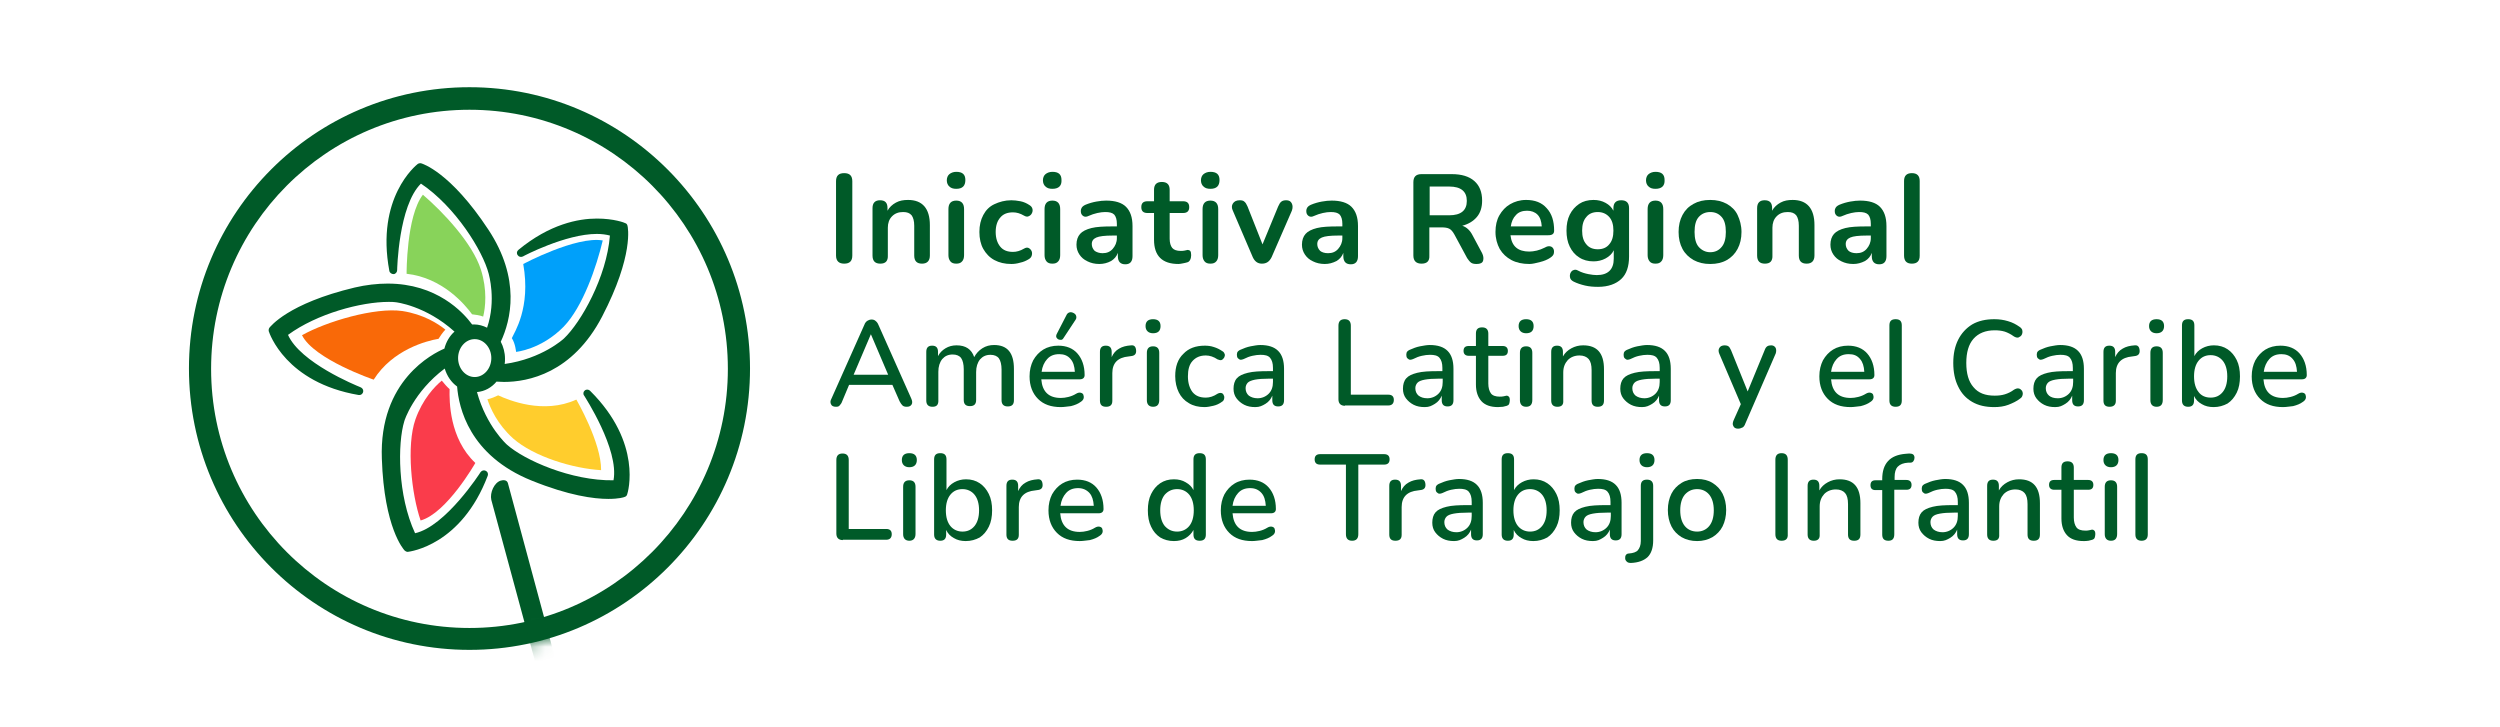 <svg width="172" height="50" viewBox="0 0 172 50" fill="none" xmlns="http://www.w3.org/2000/svg">
<path d="M58.079 18.139C57.72 18.139 57.519 17.96 57.519 17.577V12.474C57.519 12.092 57.698 11.912 58.079 11.912C58.46 11.912 58.639 12.092 58.639 12.474V17.577C58.639 17.96 58.46 18.139 58.079 18.139Z" fill="#005A28"/>
<path d="M60.567 18.139C60.209 18.139 60.029 17.96 60.029 17.577V14.318C60.029 13.958 60.209 13.778 60.545 13.778C60.904 13.778 61.06 13.958 61.06 14.318V14.498C61.195 14.25 61.397 14.07 61.643 13.936C61.89 13.801 62.159 13.756 62.473 13.756C63.459 13.756 63.975 14.34 63.975 15.487V17.577C63.975 17.937 63.795 18.139 63.437 18.139C63.078 18.139 62.899 17.96 62.899 17.577V15.532C62.899 15.194 62.831 14.97 62.719 14.812C62.585 14.655 62.405 14.588 62.136 14.588C61.823 14.588 61.576 14.677 61.374 14.88C61.172 15.082 61.083 15.352 61.083 15.667V17.555C61.105 17.96 60.926 18.139 60.567 18.139Z" fill="#005A28"/>
<path d="M65.79 12.991C65.588 12.991 65.431 12.946 65.319 12.834C65.207 12.744 65.14 12.587 65.14 12.407C65.14 12.227 65.207 12.07 65.319 11.98C65.431 11.89 65.588 11.822 65.79 11.822C66.216 11.822 66.417 12.002 66.417 12.384C66.417 12.789 66.216 12.991 65.79 12.991ZM65.79 18.139C65.61 18.139 65.476 18.094 65.386 17.982C65.297 17.87 65.252 17.735 65.252 17.555V14.385C65.252 14.003 65.431 13.801 65.79 13.801C66.148 13.801 66.328 14.003 66.328 14.385V17.555C66.328 17.735 66.283 17.892 66.193 17.982C66.103 18.094 65.969 18.139 65.79 18.139Z" fill="#005A28"/>
<path d="M69.579 18.162C69.13 18.162 68.749 18.072 68.413 17.892C68.077 17.712 67.83 17.442 67.651 17.128C67.472 16.813 67.382 16.408 67.382 15.959C67.382 15.509 67.472 15.127 67.651 14.79C67.83 14.453 68.077 14.205 68.413 14.048C68.749 13.891 69.13 13.778 69.579 13.778C69.758 13.778 69.982 13.801 70.206 13.846C70.43 13.891 70.632 13.98 70.834 14.115C70.946 14.183 71.013 14.273 71.036 14.385C71.058 14.498 71.036 14.588 70.991 14.677C70.946 14.767 70.879 14.835 70.767 14.88C70.677 14.925 70.565 14.902 70.453 14.835C70.184 14.677 69.937 14.61 69.691 14.61C69.31 14.61 69.018 14.722 68.817 14.97C68.615 15.194 68.503 15.532 68.503 15.959C68.503 16.386 68.615 16.723 68.817 16.97C69.018 17.218 69.31 17.33 69.691 17.33C69.937 17.33 70.184 17.263 70.453 17.105C70.565 17.038 70.677 17.015 70.767 17.06C70.856 17.105 70.924 17.173 70.968 17.263C71.013 17.353 71.013 17.465 70.991 17.555C70.968 17.667 70.901 17.757 70.789 17.825C70.61 17.937 70.408 18.027 70.184 18.072C69.96 18.139 69.758 18.162 69.579 18.162Z" fill="#005A28"/>
<path d="M72.403 12.991C72.201 12.991 72.044 12.946 71.932 12.834C71.82 12.744 71.753 12.587 71.753 12.407C71.753 12.227 71.82 12.07 71.932 11.98C72.044 11.89 72.201 11.822 72.403 11.822C72.829 11.822 73.031 12.002 73.031 12.384C73.053 12.789 72.829 12.991 72.403 12.991ZM72.403 18.139C72.224 18.139 72.089 18.094 71.999 17.982C71.91 17.87 71.865 17.735 71.865 17.555V14.385C71.865 14.003 72.044 13.801 72.403 13.801C72.762 13.801 72.941 14.003 72.941 14.385V17.555C72.941 17.735 72.896 17.892 72.806 17.982C72.717 18.094 72.582 18.139 72.403 18.139Z" fill="#005A28"/>
<path d="M75.631 18.162C75.317 18.162 75.048 18.094 74.824 17.982C74.577 17.87 74.398 17.712 74.263 17.51C74.129 17.308 74.061 17.083 74.061 16.835C74.061 16.521 74.151 16.273 74.308 16.094C74.465 15.914 74.734 15.779 75.093 15.689C75.451 15.599 75.945 15.577 76.55 15.577H76.841V15.397C76.841 15.104 76.774 14.902 76.662 14.767C76.527 14.633 76.326 14.588 76.034 14.588C75.877 14.588 75.698 14.61 75.496 14.655C75.294 14.7 75.093 14.767 74.891 14.857C74.756 14.925 74.644 14.925 74.555 14.88C74.465 14.835 74.398 14.745 74.375 14.655C74.353 14.543 74.353 14.43 74.398 14.34C74.443 14.228 74.532 14.16 74.667 14.093C74.936 13.98 75.182 13.913 75.429 13.868C75.675 13.823 75.9 13.801 76.101 13.801C76.707 13.801 77.177 13.936 77.469 14.228C77.76 14.52 77.917 14.947 77.917 15.554V17.622C77.917 17.982 77.76 18.184 77.424 18.184C77.088 18.184 76.908 18.005 76.908 17.622V17.398C76.819 17.645 76.662 17.825 76.438 17.96C76.191 18.094 75.922 18.162 75.631 18.162ZM75.855 17.42C76.146 17.42 76.37 17.33 76.55 17.128C76.729 16.925 76.841 16.678 76.841 16.386V16.206H76.55C76.012 16.206 75.631 16.251 75.429 16.341C75.227 16.431 75.115 16.566 75.115 16.791C75.115 16.97 75.182 17.128 75.317 17.263C75.451 17.353 75.631 17.42 75.855 17.42Z" fill="#005A28"/>
<path d="M81.078 18.162C79.957 18.162 79.397 17.6 79.397 16.498V14.655H78.948C78.657 14.655 78.522 14.52 78.522 14.25C78.522 13.98 78.657 13.846 78.948 13.846H79.397V13.059C79.397 12.699 79.576 12.519 79.935 12.519C80.293 12.519 80.473 12.699 80.473 13.059V13.846H81.392C81.683 13.846 81.818 13.98 81.818 14.25C81.818 14.52 81.683 14.655 81.392 14.655H80.473V16.431C80.473 16.701 80.54 16.925 80.652 17.06C80.764 17.195 80.966 17.263 81.235 17.263C81.325 17.263 81.414 17.263 81.504 17.24C81.571 17.218 81.638 17.218 81.706 17.195C81.773 17.195 81.84 17.218 81.885 17.263C81.93 17.308 81.952 17.42 81.952 17.555C81.952 17.667 81.93 17.78 81.885 17.87C81.84 17.96 81.773 18.027 81.683 18.049C81.616 18.072 81.504 18.094 81.392 18.117C81.28 18.139 81.168 18.162 81.078 18.162Z" fill="#005A28"/>
<path d="M83.275 12.991C83.073 12.991 82.916 12.946 82.804 12.834C82.692 12.744 82.625 12.587 82.625 12.407C82.625 12.227 82.692 12.07 82.804 11.98C82.916 11.89 83.073 11.822 83.275 11.822C83.701 11.822 83.903 12.002 83.903 12.384C83.903 12.789 83.701 12.991 83.275 12.991ZM83.275 18.139C83.096 18.139 82.961 18.094 82.872 17.982C82.782 17.87 82.737 17.735 82.737 17.555V14.385C82.737 14.003 82.916 13.801 83.275 13.801C83.634 13.801 83.813 14.003 83.813 14.385V17.555C83.813 17.735 83.768 17.892 83.679 17.982C83.589 18.094 83.454 18.139 83.275 18.139Z" fill="#005A28"/>
<path d="M86.816 18.139C86.525 18.139 86.323 17.982 86.189 17.69L84.821 14.498C84.731 14.318 84.731 14.138 84.821 14.003C84.911 13.868 85.045 13.778 85.292 13.778C85.426 13.778 85.538 13.801 85.606 13.868C85.695 13.936 85.763 14.048 85.83 14.205L86.861 16.813L87.937 14.205C88.004 14.048 88.072 13.936 88.161 13.868C88.251 13.801 88.363 13.778 88.497 13.778C88.677 13.778 88.811 13.846 88.879 14.003C88.946 14.138 88.946 14.318 88.879 14.498L87.489 17.69C87.332 18.005 87.13 18.139 86.816 18.139Z" fill="#005A28"/>
<path d="M91.143 18.162C90.829 18.162 90.561 18.094 90.336 17.982C90.09 17.87 89.91 17.712 89.776 17.51C89.641 17.308 89.574 17.083 89.574 16.835C89.574 16.521 89.664 16.273 89.821 16.094C89.978 15.914 90.247 15.779 90.605 15.689C90.964 15.599 91.457 15.577 92.062 15.577H92.354V15.397C92.354 15.104 92.287 14.902 92.174 14.767C92.04 14.633 91.838 14.588 91.547 14.588C91.39 14.588 91.211 14.61 91.009 14.655C90.807 14.7 90.605 14.767 90.404 14.857C90.269 14.925 90.157 14.925 90.067 14.88C89.978 14.835 89.91 14.745 89.888 14.655C89.866 14.543 89.866 14.43 89.91 14.34C89.955 14.228 90.045 14.16 90.18 14.093C90.448 13.98 90.695 13.913 90.942 13.868C91.188 13.823 91.412 13.801 91.614 13.801C92.219 13.801 92.69 13.936 92.981 14.228C93.273 14.52 93.43 14.947 93.43 15.554V17.622C93.43 17.982 93.273 18.184 92.937 18.184C92.6 18.184 92.421 18.005 92.421 17.622V17.398C92.331 17.645 92.174 17.825 91.95 17.96C91.681 18.094 91.435 18.162 91.143 18.162ZM91.368 17.42C91.659 17.42 91.883 17.33 92.062 17.128C92.242 16.925 92.354 16.678 92.354 16.386V16.206H92.062C91.524 16.206 91.143 16.251 90.942 16.341C90.74 16.431 90.628 16.566 90.628 16.791C90.628 16.97 90.695 17.128 90.829 17.263C90.942 17.353 91.121 17.42 91.368 17.42Z" fill="#005A28"/>
<path d="M97.801 18.139C97.442 18.139 97.24 17.959 97.24 17.577V12.542C97.24 12.16 97.42 11.98 97.801 11.98H99.885C100.558 11.98 101.073 12.137 101.432 12.452C101.791 12.767 101.97 13.216 101.97 13.801C101.97 14.25 101.858 14.632 101.611 14.925C101.365 15.217 101.029 15.419 100.603 15.532C100.894 15.622 101.141 15.846 101.32 16.206L101.97 17.42C102.06 17.6 102.082 17.78 102.037 17.937C101.992 18.094 101.836 18.162 101.589 18.162C101.432 18.162 101.298 18.139 101.208 18.072C101.118 18.005 101.029 17.892 100.939 17.757L100.065 16.139C99.953 15.936 99.841 15.801 99.706 15.734C99.572 15.666 99.392 15.644 99.168 15.644H98.339V17.577C98.361 17.959 98.182 18.139 97.801 18.139ZM98.361 14.812H99.706C100.513 14.812 100.917 14.475 100.917 13.823C100.917 13.171 100.513 12.834 99.706 12.834H98.361V14.812Z" fill="#005A28"/>
<path d="M105.22 18.162C104.749 18.162 104.323 18.072 103.987 17.892C103.651 17.712 103.382 17.465 103.18 17.128C103.001 16.791 102.889 16.408 102.889 15.959C102.889 15.509 102.978 15.127 103.158 14.812C103.337 14.498 103.584 14.228 103.897 14.048C104.211 13.868 104.57 13.756 104.996 13.756C105.601 13.756 106.072 13.936 106.408 14.318C106.767 14.7 106.924 15.217 106.924 15.869C106.924 16.094 106.789 16.184 106.52 16.184H103.92C104.009 16.948 104.435 17.308 105.22 17.308C105.377 17.308 105.534 17.285 105.736 17.24C105.915 17.195 106.094 17.128 106.274 17.038C106.43 16.948 106.543 16.925 106.655 16.948C106.767 16.97 106.834 17.038 106.879 17.128C106.924 17.218 106.924 17.33 106.901 17.442C106.879 17.555 106.789 17.645 106.655 17.735C106.453 17.87 106.229 17.96 105.96 18.027C105.691 18.094 105.444 18.162 105.22 18.162ZM105.063 14.498C104.749 14.498 104.48 14.588 104.301 14.79C104.099 14.992 103.987 15.262 103.942 15.577H106.072C106.049 15.217 105.96 14.947 105.78 14.767C105.601 14.588 105.354 14.498 105.063 14.498Z" fill="#005A28"/>
<path d="M109.95 19.735C109.636 19.735 109.345 19.713 109.053 19.646C108.762 19.578 108.493 19.488 108.269 19.376C108.134 19.308 108.044 19.218 108.022 19.106C108 18.994 108 18.904 108.044 18.791C108.089 18.701 108.156 18.611 108.246 18.589C108.336 18.544 108.448 18.544 108.56 18.611C108.807 18.746 109.053 18.814 109.277 18.859C109.501 18.904 109.703 18.926 109.86 18.926C110.622 18.926 111.026 18.544 111.026 17.802V17.218C110.914 17.465 110.712 17.645 110.465 17.78C110.219 17.915 109.927 17.982 109.636 17.982C109.255 17.982 108.919 17.892 108.65 17.712C108.358 17.532 108.156 17.285 108 16.97C107.843 16.656 107.775 16.273 107.775 15.869C107.775 15.442 107.843 15.082 108 14.767C108.156 14.453 108.381 14.205 108.65 14.025C108.919 13.846 109.255 13.756 109.636 13.756C109.95 13.756 110.219 13.823 110.465 13.958C110.712 14.093 110.891 14.273 111.003 14.498V14.318C111.003 14.138 111.048 14.003 111.138 13.913C111.227 13.823 111.362 13.778 111.541 13.778C111.9 13.778 112.079 13.958 112.079 14.318V17.645C112.079 18.342 111.9 18.859 111.541 19.196C111.183 19.533 110.645 19.735 109.95 19.735ZM109.927 17.15C110.264 17.15 110.533 17.038 110.712 16.813C110.914 16.588 111.003 16.273 111.003 15.869C111.003 15.464 110.914 15.149 110.712 14.925C110.51 14.7 110.241 14.588 109.927 14.588C109.591 14.588 109.322 14.7 109.143 14.925C108.941 15.149 108.851 15.464 108.851 15.869C108.851 16.273 108.941 16.588 109.143 16.813C109.322 17.038 109.591 17.15 109.927 17.15Z" fill="#005A28"/>
<path d="M113.895 12.991C113.693 12.991 113.537 12.946 113.424 12.834C113.312 12.744 113.245 12.587 113.245 12.407C113.245 12.227 113.312 12.07 113.424 11.98C113.537 11.89 113.693 11.822 113.895 11.822C114.321 11.822 114.523 12.002 114.523 12.384C114.545 12.789 114.321 12.991 113.895 12.991ZM113.895 18.139C113.716 18.139 113.581 18.094 113.492 17.982C113.402 17.87 113.357 17.735 113.357 17.555V14.385C113.357 14.003 113.537 13.801 113.895 13.801C114.254 13.801 114.433 14.003 114.433 14.385V17.555C114.433 17.735 114.388 17.892 114.299 17.982C114.209 18.094 114.075 18.139 113.895 18.139Z" fill="#005A28"/>
<path d="M117.662 18.162C117.213 18.162 116.855 18.072 116.518 17.892C116.205 17.712 115.936 17.465 115.756 17.128C115.577 16.791 115.487 16.408 115.487 15.959C115.487 15.509 115.577 15.127 115.756 14.79C115.936 14.453 116.182 14.205 116.518 14.025C116.832 13.846 117.213 13.756 117.662 13.756C118.11 13.756 118.469 13.846 118.805 14.025C119.119 14.205 119.388 14.453 119.545 14.79C119.702 15.127 119.814 15.509 119.814 15.959C119.814 16.408 119.724 16.791 119.545 17.128C119.365 17.465 119.119 17.712 118.805 17.892C118.491 18.072 118.11 18.162 117.662 18.162ZM117.662 17.353C117.976 17.353 118.245 17.24 118.446 16.993C118.648 16.768 118.738 16.408 118.738 15.959C118.738 15.487 118.648 15.149 118.446 14.925C118.245 14.7 117.998 14.588 117.662 14.588C117.348 14.588 117.079 14.7 116.877 14.925C116.675 15.149 116.586 15.487 116.586 15.959C116.586 16.408 116.675 16.768 116.877 16.993C117.079 17.218 117.348 17.353 117.662 17.353Z" fill="#005A28"/>
<path d="M121.428 18.139C121.069 18.139 120.89 17.96 120.89 17.577V14.318C120.89 13.958 121.069 13.778 121.405 13.778C121.764 13.778 121.921 13.958 121.921 14.318V14.498C122.055 14.25 122.257 14.07 122.504 13.936C122.75 13.801 123.019 13.756 123.333 13.756C124.319 13.756 124.835 14.34 124.835 15.487V17.577C124.835 17.937 124.656 18.139 124.297 18.139C123.938 18.139 123.759 17.96 123.759 17.577V15.532C123.759 15.194 123.692 14.97 123.58 14.812C123.445 14.655 123.266 14.588 122.997 14.588C122.683 14.588 122.436 14.677 122.235 14.88C122.033 15.082 121.943 15.352 121.943 15.667V17.555C121.966 17.96 121.786 18.139 121.428 18.139Z" fill="#005A28"/>
<path d="M127.502 18.162C127.188 18.162 126.919 18.094 126.695 17.982C126.448 17.87 126.269 17.712 126.134 17.51C126 17.308 125.933 17.083 125.933 16.835C125.933 16.521 126.022 16.273 126.179 16.094C126.336 15.914 126.605 15.779 126.964 15.689C127.322 15.599 127.816 15.577 128.421 15.577H128.712V15.397C128.712 15.104 128.645 14.902 128.533 14.767C128.398 14.633 128.197 14.588 127.905 14.588C127.748 14.588 127.569 14.61 127.367 14.655C127.166 14.7 126.964 14.767 126.762 14.857C126.628 14.925 126.515 14.925 126.426 14.88C126.336 14.835 126.269 14.745 126.246 14.655C126.224 14.543 126.224 14.43 126.269 14.34C126.314 14.228 126.403 14.16 126.538 14.093C126.807 13.98 127.053 13.913 127.3 13.868C127.547 13.823 127.771 13.801 127.972 13.801C128.578 13.801 129.048 13.936 129.34 14.228C129.631 14.52 129.788 14.947 129.788 15.554V17.622C129.788 17.982 129.631 18.184 129.295 18.184C128.959 18.184 128.779 18.005 128.779 17.622V17.398C128.69 17.645 128.533 17.825 128.309 17.96C128.04 18.094 127.793 18.162 127.502 18.162ZM127.726 17.42C128.017 17.42 128.241 17.33 128.421 17.128C128.6 16.925 128.712 16.678 128.712 16.386V16.206H128.421C127.883 16.206 127.502 16.251 127.3 16.341C127.098 16.431 126.986 16.566 126.986 16.791C126.986 16.97 127.053 17.128 127.188 17.263C127.3 17.353 127.479 17.42 127.726 17.42Z" fill="#005A28"/>
<path d="M131.537 18.139C131.178 18.139 130.999 17.96 130.999 17.577V12.452C130.999 12.092 131.178 11.912 131.537 11.912C131.896 11.912 132.075 12.092 132.075 12.452V17.6C132.075 17.96 131.896 18.139 131.537 18.139Z" fill="#005A28"/>
<path d="M57.519 27.986C57.362 27.986 57.227 27.941 57.183 27.828C57.115 27.716 57.115 27.581 57.205 27.424L59.469 22.343C59.514 22.208 59.604 22.118 59.671 22.073C59.738 22.029 59.85 21.983 59.962 21.983C60.052 21.983 60.164 22.006 60.231 22.073C60.321 22.141 60.388 22.231 60.433 22.343L62.697 27.424C62.764 27.581 62.787 27.716 62.719 27.828C62.652 27.941 62.54 27.986 62.383 27.986C62.271 27.986 62.159 27.963 62.092 27.896C62.025 27.828 61.957 27.738 61.89 27.604L61.397 26.48H58.416L57.945 27.604C57.9 27.738 57.833 27.828 57.766 27.896C57.721 27.963 57.631 27.986 57.519 27.986ZM59.917 22.995L58.729 25.783H61.106L59.917 22.995Z" fill="#005A28"/>
<path d="M64.154 27.986C63.885 27.986 63.728 27.851 63.728 27.559V24.209C63.728 23.917 63.863 23.782 64.132 23.782C64.401 23.782 64.535 23.917 64.535 24.209V24.501C64.648 24.276 64.827 24.097 65.051 23.962C65.275 23.827 65.522 23.759 65.813 23.759C66.441 23.759 66.844 24.029 67.024 24.569C67.158 24.322 67.338 24.119 67.584 23.962C67.831 23.804 68.1 23.737 68.391 23.737C69.31 23.737 69.758 24.276 69.758 25.378V27.536C69.758 27.828 69.624 27.963 69.333 27.963C69.064 27.963 68.907 27.828 68.907 27.536V25.423C68.907 25.086 68.839 24.816 68.727 24.659C68.615 24.501 68.413 24.411 68.144 24.411C67.831 24.411 67.606 24.524 67.427 24.726C67.248 24.951 67.158 25.243 67.158 25.603V27.514C67.158 27.806 67.024 27.941 66.732 27.941C66.441 27.941 66.306 27.806 66.306 27.514V25.401C66.306 25.063 66.239 24.794 66.127 24.636C66.015 24.479 65.813 24.389 65.544 24.389C65.23 24.389 65.006 24.501 64.827 24.704C64.648 24.928 64.558 25.221 64.558 25.58V27.491C64.58 27.851 64.446 27.986 64.154 27.986Z" fill="#005A28"/>
<path d="M72.986 28.008C72.314 28.008 71.798 27.828 71.417 27.446C71.036 27.064 70.834 26.547 70.834 25.895C70.834 25.468 70.924 25.108 71.081 24.794C71.26 24.479 71.484 24.232 71.775 24.052C72.067 23.872 72.425 23.782 72.807 23.782C73.367 23.782 73.815 23.962 74.129 24.322C74.443 24.681 74.622 25.176 74.622 25.805C74.622 25.985 74.51 26.097 74.286 26.097H71.641C71.708 26.952 72.156 27.379 72.986 27.379C73.143 27.379 73.322 27.356 73.501 27.311C73.681 27.266 73.86 27.199 74.04 27.087C74.152 27.019 74.264 26.997 74.353 27.019C74.443 27.042 74.51 27.087 74.533 27.154C74.555 27.221 74.578 27.311 74.555 27.401C74.533 27.491 74.465 27.581 74.353 27.649C74.174 27.783 73.95 27.873 73.681 27.941C73.457 27.963 73.21 28.008 72.986 28.008ZM72.874 24.366C72.515 24.366 72.246 24.479 72.044 24.704C71.843 24.928 71.708 25.221 71.663 25.58H73.95C73.927 25.198 73.838 24.906 73.658 24.704C73.457 24.456 73.188 24.366 72.874 24.366ZM73.165 23.265C73.12 23.355 73.031 23.4 72.941 23.377C72.851 23.377 72.762 23.332 72.717 23.265C72.65 23.198 72.65 23.108 72.695 22.995L73.367 21.691C73.412 21.579 73.501 21.511 73.591 21.489C73.681 21.466 73.77 21.489 73.86 21.534C73.95 21.579 74.017 21.646 74.04 21.736C74.062 21.826 74.062 21.916 73.995 22.006L73.165 23.265Z" fill="#005A28"/>
<path d="M76.102 27.986C75.81 27.986 75.676 27.851 75.676 27.559V24.209C75.676 23.917 75.81 23.782 76.079 23.782C76.348 23.782 76.483 23.917 76.483 24.209V24.569C76.595 24.322 76.752 24.119 76.998 23.984C77.222 23.849 77.492 23.782 77.828 23.759C78.029 23.737 78.142 23.849 78.164 24.097C78.186 24.344 78.074 24.479 77.805 24.501L77.648 24.524C76.909 24.591 76.528 24.973 76.528 25.67V27.581C76.528 27.851 76.393 27.986 76.102 27.986Z" fill="#005A28"/>
<path d="M79.33 22.928C79.173 22.928 79.039 22.883 78.949 22.793C78.859 22.703 78.814 22.59 78.814 22.433C78.814 22.118 78.994 21.961 79.33 21.961C79.666 21.961 79.846 22.118 79.846 22.433C79.846 22.748 79.689 22.928 79.33 22.928ZM79.33 27.986C79.061 27.986 78.904 27.828 78.904 27.536V24.276C78.904 23.984 79.039 23.827 79.33 23.827C79.621 23.827 79.756 23.984 79.756 24.276V27.514C79.756 27.828 79.621 27.986 79.33 27.986Z" fill="#005A28"/>
<path d="M82.872 28.008C82.446 28.008 82.087 27.918 81.796 27.738C81.482 27.559 81.258 27.311 81.101 26.997C80.944 26.682 80.855 26.3 80.855 25.873C80.855 25.221 81.034 24.704 81.415 24.344C81.774 23.962 82.267 23.782 82.894 23.782C83.096 23.782 83.298 23.804 83.5 23.872C83.724 23.939 83.903 24.029 84.105 24.164C84.195 24.209 84.239 24.299 84.262 24.366C84.284 24.456 84.262 24.524 84.217 24.614C84.172 24.681 84.105 24.749 84.038 24.771C83.97 24.794 83.881 24.771 83.769 24.726C83.634 24.636 83.5 24.569 83.365 24.524C83.231 24.479 83.096 24.456 82.962 24.456C82.558 24.456 82.267 24.591 82.043 24.838C81.818 25.086 81.729 25.445 81.729 25.895C81.729 26.345 81.841 26.704 82.043 26.974C82.267 27.244 82.558 27.356 82.962 27.356C83.096 27.356 83.231 27.334 83.365 27.289C83.5 27.244 83.634 27.177 83.769 27.087C83.858 27.042 83.948 27.019 84.038 27.042C84.127 27.064 84.172 27.131 84.195 27.199C84.239 27.266 84.239 27.356 84.217 27.446C84.195 27.536 84.15 27.604 84.06 27.649C83.881 27.784 83.679 27.873 83.477 27.918C83.275 27.963 83.074 28.008 82.872 28.008Z" fill="#005A28"/>
<path d="M86.369 28.008C86.078 28.008 85.831 27.963 85.607 27.851C85.383 27.738 85.203 27.581 85.069 27.401C84.934 27.221 84.867 26.997 84.867 26.749C84.867 26.457 84.934 26.21 85.091 26.03C85.248 25.85 85.495 25.738 85.853 25.648C86.212 25.558 86.683 25.535 87.288 25.535H87.58V25.311C87.58 24.996 87.512 24.771 87.378 24.614C87.243 24.456 87.019 24.411 86.728 24.411C86.548 24.411 86.369 24.434 86.167 24.479C85.966 24.524 85.786 24.591 85.562 24.704C85.45 24.749 85.338 24.771 85.271 24.726C85.203 24.681 85.136 24.636 85.114 24.546C85.091 24.456 85.091 24.366 85.114 24.276C85.136 24.187 85.226 24.119 85.316 24.074C85.562 23.962 85.809 23.872 86.033 23.827C86.279 23.782 86.504 23.737 86.705 23.737C87.266 23.737 87.669 23.872 87.938 24.142C88.207 24.411 88.342 24.816 88.342 25.378V27.536C88.342 27.828 88.207 27.963 87.938 27.963C87.669 27.963 87.535 27.828 87.535 27.536V27.221C87.445 27.446 87.288 27.649 87.064 27.784C86.84 27.918 86.66 28.008 86.369 28.008ZM86.526 27.401C86.817 27.401 87.086 27.289 87.288 27.087C87.49 26.884 87.58 26.614 87.58 26.277V26.052H87.311C86.907 26.052 86.593 26.075 86.347 26.12C86.123 26.165 85.943 26.232 85.853 26.322C85.764 26.412 85.697 26.547 85.697 26.704C85.697 26.907 85.764 27.087 85.921 27.221C86.078 27.334 86.279 27.401 86.526 27.401Z" fill="#005A28"/>
<path d="M92.533 27.918C92.242 27.918 92.085 27.761 92.085 27.469V22.411C92.085 22.118 92.219 21.961 92.511 21.961C92.802 21.961 92.937 22.118 92.937 22.411V27.154H95.515C95.761 27.154 95.896 27.266 95.896 27.514C95.896 27.761 95.761 27.896 95.515 27.896H92.533V27.918Z" fill="#005A28"/>
<path d="M98.025 28.008C97.734 28.008 97.487 27.963 97.263 27.851C97.039 27.738 96.86 27.581 96.725 27.401C96.591 27.221 96.523 26.997 96.523 26.749C96.523 26.457 96.591 26.21 96.748 26.03C96.904 25.85 97.151 25.738 97.51 25.648C97.868 25.558 98.339 25.535 98.944 25.535H99.236V25.311C99.236 24.996 99.169 24.771 99.034 24.614C98.9 24.456 98.675 24.411 98.384 24.411C98.205 24.411 98.025 24.434 97.824 24.479C97.622 24.524 97.442 24.591 97.218 24.704C97.106 24.749 96.994 24.771 96.927 24.726C96.86 24.681 96.792 24.636 96.77 24.546C96.748 24.456 96.748 24.366 96.77 24.276C96.792 24.187 96.882 24.119 96.972 24.074C97.218 23.962 97.465 23.872 97.689 23.827C97.936 23.782 98.16 23.737 98.362 23.737C98.922 23.737 99.326 23.872 99.594 24.142C99.864 24.411 99.998 24.816 99.998 25.378V27.536C99.998 27.828 99.864 27.963 99.594 27.963C99.326 27.963 99.191 27.828 99.191 27.536V27.221C99.101 27.446 98.944 27.649 98.72 27.784C98.496 27.918 98.339 28.008 98.025 28.008ZM98.205 27.401C98.496 27.401 98.765 27.289 98.967 27.087C99.169 26.884 99.258 26.614 99.258 26.277V26.052H98.989C98.586 26.052 98.272 26.075 98.025 26.12C97.779 26.165 97.622 26.232 97.532 26.322C97.442 26.412 97.375 26.547 97.375 26.704C97.375 26.907 97.442 27.087 97.599 27.221C97.756 27.334 97.936 27.401 98.205 27.401Z" fill="#005A28"/>
<path d="M103.069 28.008C102.553 28.008 102.172 27.873 101.925 27.604C101.679 27.334 101.544 26.952 101.544 26.457V24.479H101.051C100.827 24.479 100.692 24.366 100.692 24.142C100.692 23.917 100.804 23.804 101.051 23.804H101.544V22.95C101.544 22.658 101.679 22.523 101.97 22.523C102.239 22.523 102.396 22.658 102.396 22.95V23.804H103.382C103.606 23.804 103.741 23.917 103.741 24.142C103.741 24.366 103.629 24.479 103.382 24.479H102.396V26.39C102.396 26.682 102.463 26.907 102.575 27.064C102.687 27.221 102.912 27.289 103.181 27.289C103.27 27.289 103.36 27.289 103.45 27.266C103.517 27.244 103.584 27.244 103.651 27.221C103.719 27.221 103.763 27.244 103.808 27.289C103.853 27.334 103.875 27.401 103.875 27.536C103.875 27.626 103.853 27.716 103.831 27.784C103.808 27.851 103.741 27.896 103.674 27.918C103.607 27.941 103.517 27.963 103.405 27.986C103.27 27.986 103.158 28.008 103.069 28.008Z" fill="#005A28"/>
<path d="M104.997 22.928C104.84 22.928 104.706 22.883 104.616 22.793C104.526 22.703 104.481 22.59 104.481 22.433C104.481 22.118 104.661 21.961 104.997 21.961C105.333 21.961 105.513 22.118 105.513 22.433C105.513 22.748 105.356 22.928 104.997 22.928ZM104.997 27.986C104.728 27.986 104.571 27.828 104.571 27.536V24.276C104.571 23.984 104.706 23.827 104.997 23.827C105.288 23.827 105.423 23.984 105.423 24.276V27.514C105.423 27.828 105.288 27.986 104.997 27.986Z" fill="#005A28"/>
<path d="M107.149 27.986C106.88 27.986 106.723 27.851 106.723 27.559V24.209C106.723 23.917 106.857 23.782 107.126 23.782C107.395 23.782 107.53 23.917 107.53 24.209V24.524C107.664 24.276 107.866 24.097 108.112 23.962C108.359 23.827 108.628 23.759 108.919 23.759C109.883 23.759 110.354 24.299 110.354 25.401V27.559C110.354 27.851 110.22 27.986 109.928 27.986C109.637 27.986 109.502 27.851 109.502 27.559V25.468C109.502 25.108 109.435 24.861 109.301 24.704C109.166 24.546 108.942 24.456 108.673 24.456C108.337 24.456 108.068 24.569 107.866 24.771C107.664 24.996 107.552 25.266 107.552 25.625V27.559C107.574 27.851 107.44 27.986 107.149 27.986Z" fill="#005A28"/>
<path d="M112.977 28.008C112.685 28.008 112.439 27.963 112.214 27.851C111.99 27.738 111.811 27.581 111.676 27.401C111.542 27.221 111.475 26.997 111.475 26.749C111.475 26.457 111.542 26.21 111.699 26.03C111.856 25.85 112.102 25.738 112.461 25.648C112.82 25.558 113.29 25.535 113.896 25.535H114.187V25.311C114.187 24.996 114.12 24.771 113.985 24.614C113.851 24.456 113.627 24.411 113.335 24.411C113.156 24.411 112.977 24.434 112.775 24.479C112.573 24.524 112.394 24.591 112.17 24.704C112.057 24.749 111.945 24.771 111.878 24.726C111.811 24.681 111.744 24.636 111.721 24.546C111.699 24.456 111.699 24.366 111.721 24.276C111.744 24.187 111.833 24.119 111.923 24.074C112.17 23.962 112.416 23.872 112.64 23.827C112.887 23.782 113.111 23.737 113.313 23.737C113.873 23.737 114.277 23.872 114.546 24.142C114.815 24.411 114.949 24.816 114.949 25.378V27.536C114.949 27.828 114.815 27.963 114.546 27.963C114.277 27.963 114.142 27.828 114.142 27.536V27.221C114.052 27.446 113.896 27.649 113.671 27.784C113.447 27.918 113.268 28.008 112.977 28.008ZM113.133 27.401C113.425 27.401 113.694 27.289 113.896 27.087C114.097 26.884 114.187 26.614 114.187 26.277V26.052H113.918C113.514 26.052 113.201 26.075 112.954 26.12C112.708 26.165 112.551 26.232 112.461 26.322C112.371 26.412 112.304 26.547 112.304 26.704C112.304 26.907 112.371 27.087 112.528 27.221C112.685 27.334 112.887 27.401 113.133 27.401Z" fill="#005A28"/>
<path d="M119.567 29.492C119.411 29.492 119.298 29.424 119.254 29.312C119.186 29.2 119.209 29.065 119.276 28.907L119.769 27.806L118.29 24.344C118.222 24.187 118.222 24.052 118.29 23.939C118.357 23.827 118.469 23.759 118.671 23.759C118.76 23.759 118.85 23.782 118.917 23.827C118.985 23.872 119.029 23.962 119.097 24.097L120.24 26.929L121.406 24.097C121.45 23.962 121.518 23.872 121.585 23.827C121.652 23.782 121.742 23.759 121.854 23.759C122.011 23.759 122.1 23.827 122.168 23.939C122.213 24.052 122.213 24.187 122.168 24.322L120.083 29.132C120.038 29.267 119.971 29.357 119.904 29.402C119.769 29.47 119.68 29.492 119.567 29.492Z" fill="#005A28"/>
<path d="M127.323 28.008C126.65 28.008 126.135 27.828 125.754 27.446C125.373 27.064 125.171 26.547 125.171 25.895C125.171 25.468 125.261 25.108 125.417 24.794C125.597 24.479 125.821 24.232 126.112 24.052C126.404 23.872 126.762 23.782 127.144 23.782C127.704 23.782 128.152 23.962 128.466 24.322C128.78 24.681 128.959 25.176 128.959 25.805C128.959 25.985 128.847 26.097 128.623 26.097H125.978C126.045 26.952 126.493 27.379 127.323 27.379C127.48 27.379 127.659 27.356 127.838 27.311C128.018 27.266 128.197 27.199 128.376 27.087C128.489 27.019 128.601 26.997 128.69 27.019C128.78 27.042 128.847 27.087 128.87 27.154C128.892 27.221 128.914 27.311 128.892 27.401C128.87 27.491 128.802 27.581 128.69 27.649C128.511 27.784 128.287 27.873 128.018 27.941C127.771 27.963 127.547 28.008 127.323 28.008ZM127.188 24.366C126.83 24.366 126.561 24.479 126.359 24.704C126.157 24.928 126.023 25.221 125.978 25.58H128.264C128.242 25.198 128.152 24.906 127.973 24.704C127.771 24.456 127.525 24.366 127.188 24.366Z" fill="#005A28"/>
<path d="M130.417 27.986C130.148 27.986 129.991 27.851 129.991 27.559V22.388C129.991 22.096 130.126 21.961 130.417 21.961C130.709 21.961 130.843 22.096 130.843 22.388V27.559C130.843 27.851 130.709 27.986 130.417 27.986Z" fill="#005A28"/>
<path d="M137.209 28.008C136.604 28.008 136.111 27.896 135.685 27.649C135.259 27.401 134.945 27.064 134.721 26.592C134.497 26.142 134.385 25.603 134.385 24.973C134.385 24.344 134.497 23.827 134.721 23.377C134.945 22.928 135.281 22.568 135.685 22.321C136.111 22.073 136.626 21.961 137.209 21.961C137.545 21.961 137.859 22.006 138.151 22.096C138.465 22.186 138.711 22.321 138.935 22.478C139.047 22.546 139.137 22.658 139.137 22.748C139.159 22.86 139.137 22.95 139.092 23.04C139.047 23.13 138.958 23.175 138.868 23.22C138.778 23.242 138.666 23.22 138.532 23.13C138.352 22.995 138.128 22.883 137.927 22.815C137.702 22.748 137.478 22.725 137.232 22.725C136.604 22.725 136.111 22.928 135.775 23.31C135.438 23.692 135.281 24.254 135.281 24.973C135.281 25.693 135.438 26.255 135.775 26.637C136.111 27.042 136.582 27.221 137.232 27.221C137.478 27.221 137.702 27.199 137.927 27.131C138.151 27.064 138.375 26.952 138.554 26.817C138.666 26.749 138.778 26.704 138.89 26.727C139.003 26.749 139.047 26.817 139.115 26.884C139.159 26.974 139.182 27.064 139.159 27.154C139.137 27.266 139.092 27.356 138.98 27.424C138.756 27.604 138.465 27.738 138.173 27.851C137.882 27.963 137.545 28.008 137.209 28.008Z" fill="#005A28"/>
<path d="M141.4 28.008C141.109 28.008 140.862 27.963 140.638 27.851C140.414 27.738 140.235 27.581 140.1 27.401C139.966 27.221 139.898 26.997 139.898 26.749C139.898 26.457 139.966 26.21 140.123 26.03C140.28 25.85 140.526 25.738 140.885 25.648C141.243 25.558 141.714 25.535 142.319 25.535H142.611V25.311C142.611 24.996 142.544 24.771 142.409 24.614C142.275 24.456 142.05 24.411 141.759 24.411C141.58 24.411 141.4 24.434 141.199 24.479C140.997 24.524 140.817 24.591 140.593 24.704C140.481 24.749 140.369 24.771 140.302 24.726C140.235 24.681 140.167 24.636 140.145 24.546C140.123 24.456 140.123 24.366 140.145 24.276C140.167 24.187 140.257 24.119 140.347 24.074C140.593 23.962 140.84 23.872 141.064 23.827C141.311 23.782 141.535 23.737 141.737 23.737C142.297 23.737 142.7 23.872 142.969 24.142C143.238 24.411 143.373 24.816 143.373 25.378V27.536C143.373 27.828 143.238 27.963 142.969 27.963C142.7 27.963 142.566 27.828 142.566 27.536V27.221C142.476 27.446 142.319 27.649 142.095 27.784C141.871 27.918 141.714 28.008 141.4 28.008ZM141.58 27.401C141.871 27.401 142.14 27.289 142.342 27.087C142.544 26.884 142.633 26.614 142.633 26.277V26.052H142.364C141.961 26.052 141.647 26.075 141.4 26.12C141.154 26.165 140.997 26.232 140.907 26.322C140.818 26.412 140.75 26.547 140.75 26.704C140.75 26.907 140.818 27.087 140.974 27.221C141.109 27.334 141.311 27.401 141.58 27.401Z" fill="#005A28"/>
<path d="M145.144 27.986C144.852 27.986 144.718 27.851 144.718 27.559V24.209C144.718 23.917 144.852 23.782 145.121 23.782C145.39 23.782 145.525 23.917 145.525 24.209V24.569C145.637 24.322 145.794 24.119 146.04 23.984C146.264 23.849 146.533 23.782 146.87 23.759C147.071 23.737 147.184 23.849 147.206 24.097C147.228 24.344 147.116 24.479 146.847 24.501L146.69 24.524C145.951 24.591 145.57 24.973 145.57 25.67V27.581C145.57 27.851 145.413 27.986 145.144 27.986Z" fill="#005A28"/>
<path d="M148.372 22.928C148.215 22.928 148.081 22.883 147.991 22.793C147.901 22.703 147.856 22.59 147.856 22.433C147.856 22.118 148.036 21.961 148.372 21.961C148.708 21.961 148.888 22.118 148.888 22.433C148.888 22.748 148.708 22.928 148.372 22.928ZM148.372 27.986C148.103 27.986 147.946 27.828 147.946 27.536V24.276C147.946 23.984 148.081 23.827 148.372 23.827C148.663 23.827 148.798 23.984 148.798 24.276V27.514C148.798 27.828 148.663 27.986 148.372 27.986Z" fill="#005A28"/>
<path d="M152.294 28.008C151.981 28.008 151.712 27.941 151.488 27.806C151.241 27.671 151.062 27.491 150.95 27.244V27.559C150.95 27.851 150.815 27.986 150.546 27.986C150.277 27.986 150.12 27.851 150.12 27.559V22.388C150.12 22.096 150.255 21.961 150.546 21.961C150.837 21.961 150.972 22.096 150.972 22.388V24.501C151.084 24.276 151.263 24.097 151.51 23.962C151.757 23.827 152.025 23.759 152.317 23.759C152.676 23.759 152.989 23.849 153.258 24.029C153.527 24.209 153.729 24.456 153.886 24.771C154.043 25.086 154.11 25.468 154.11 25.895C154.11 26.322 154.043 26.704 153.886 27.019C153.729 27.334 153.527 27.581 153.258 27.761C152.967 27.918 152.653 28.008 152.294 28.008ZM152.093 27.356C152.451 27.356 152.72 27.221 152.922 26.974C153.124 26.727 153.236 26.367 153.236 25.895C153.236 25.423 153.124 25.063 152.922 24.816C152.72 24.569 152.429 24.434 152.093 24.434C151.734 24.434 151.465 24.569 151.263 24.816C151.062 25.063 150.95 25.423 150.95 25.895C150.95 26.367 151.062 26.727 151.263 26.974C151.443 27.221 151.734 27.356 152.093 27.356Z" fill="#005A28"/>
<path d="M157.07 28.008C156.397 28.008 155.882 27.828 155.501 27.446C155.12 27.064 154.918 26.547 154.918 25.895C154.918 25.468 155.008 25.108 155.165 24.794C155.344 24.479 155.568 24.232 155.859 24.052C156.151 23.872 156.51 23.782 156.891 23.782C157.451 23.782 157.899 23.962 158.213 24.322C158.527 24.681 158.706 25.176 158.706 25.805C158.706 25.985 158.594 26.097 158.37 26.097H155.725C155.792 26.952 156.241 27.379 157.07 27.379C157.227 27.379 157.406 27.356 157.585 27.311C157.765 27.266 157.944 27.199 158.123 27.087C158.236 27.019 158.348 26.997 158.437 27.019C158.527 27.042 158.594 27.087 158.617 27.154C158.639 27.221 158.661 27.311 158.639 27.401C158.617 27.491 158.549 27.581 158.437 27.649C158.258 27.784 158.034 27.873 157.765 27.941C157.541 27.963 157.294 28.008 157.07 28.008ZM156.958 24.366C156.599 24.366 156.33 24.479 156.128 24.704C155.927 24.928 155.792 25.221 155.747 25.58H158.034C158.011 25.198 157.922 24.906 157.742 24.704C157.541 24.456 157.272 24.366 156.958 24.366Z" fill="#005A28"/>
<path d="M57.989 37.158C57.698 37.158 57.541 37 57.541 36.708V31.65C57.541 31.358 57.675 31.201 57.967 31.201C58.258 31.201 58.393 31.358 58.393 31.65V36.393H60.971C61.217 36.393 61.352 36.506 61.352 36.753C61.352 37 61.217 37.135 60.971 37.135H57.989V37.158Z" fill="#005A28"/>
<path d="M62.562 32.145C62.406 32.145 62.271 32.1 62.181 32.01C62.092 31.92 62.047 31.807 62.047 31.65C62.047 31.335 62.226 31.178 62.562 31.178C62.899 31.178 63.078 31.335 63.078 31.65C63.078 31.965 62.899 32.145 62.562 32.145ZM62.562 37.203C62.294 37.203 62.136 37.045 62.136 36.753V33.493C62.136 33.201 62.271 33.044 62.562 33.044C62.854 33.044 62.988 33.201 62.988 33.493V36.731C62.988 37.045 62.831 37.203 62.562 37.203Z" fill="#005A28"/>
<path d="M66.441 37.225C66.127 37.225 65.858 37.158 65.634 37.023C65.387 36.888 65.208 36.708 65.096 36.461V36.776C65.096 37.068 64.962 37.203 64.692 37.203C64.424 37.203 64.267 37.068 64.267 36.776V31.605C64.267 31.313 64.401 31.178 64.692 31.178C64.984 31.178 65.118 31.313 65.118 31.605V33.718C65.231 33.493 65.41 33.314 65.656 33.179C65.903 33.044 66.172 32.976 66.463 32.976C66.822 32.976 67.136 33.066 67.405 33.246C67.674 33.426 67.876 33.673 68.032 33.988C68.189 34.303 68.257 34.685 68.257 35.112C68.257 35.539 68.189 35.921 68.032 36.236C67.876 36.551 67.674 36.798 67.405 36.978C67.114 37.135 66.8 37.225 66.441 37.225ZM66.217 36.573C66.576 36.573 66.844 36.438 67.046 36.191C67.248 35.944 67.36 35.584 67.36 35.112C67.36 34.64 67.248 34.28 67.046 34.033C66.844 33.786 66.553 33.651 66.217 33.651C65.858 33.651 65.589 33.786 65.387 34.033C65.186 34.28 65.074 34.64 65.074 35.112C65.074 35.584 65.186 35.944 65.387 36.191C65.589 36.438 65.881 36.573 66.217 36.573Z" fill="#005A28"/>
<path d="M69.668 37.203C69.377 37.203 69.242 37.068 69.242 36.776V33.426C69.242 33.134 69.377 32.999 69.646 32.999C69.915 32.999 70.049 33.134 70.049 33.426V33.786C70.161 33.538 70.318 33.336 70.565 33.201C70.789 33.066 71.058 32.999 71.394 32.976C71.596 32.954 71.708 33.066 71.73 33.314C71.753 33.561 71.641 33.696 71.372 33.718L71.215 33.741C70.475 33.808 70.094 34.19 70.094 34.887V36.798C70.094 37.068 69.96 37.203 69.668 37.203Z" fill="#005A28"/>
<path d="M74.287 37.225C73.614 37.225 73.099 37.045 72.718 36.663C72.337 36.281 72.135 35.764 72.135 35.112C72.135 34.685 72.224 34.325 72.381 34.011C72.561 33.696 72.785 33.449 73.076 33.269C73.368 33.089 73.726 32.999 74.107 32.999C74.668 32.999 75.116 33.179 75.43 33.538C75.744 33.898 75.923 34.393 75.923 35.022C75.923 35.202 75.811 35.314 75.587 35.314H72.942C73.009 36.169 73.457 36.596 74.287 36.596C74.444 36.596 74.623 36.573 74.802 36.528C74.982 36.483 75.161 36.416 75.34 36.303C75.452 36.236 75.564 36.214 75.654 36.236C75.744 36.258 75.811 36.303 75.833 36.371C75.856 36.438 75.878 36.528 75.856 36.618C75.834 36.708 75.766 36.798 75.654 36.865C75.475 37 75.251 37.09 74.982 37.158C74.757 37.18 74.511 37.225 74.287 37.225ZM74.175 33.583C73.816 33.583 73.547 33.696 73.345 33.921C73.144 34.145 73.009 34.438 72.964 34.797H75.251C75.228 34.415 75.138 34.123 74.959 33.921C74.757 33.696 74.489 33.583 74.175 33.583Z" fill="#005A28"/>
<path d="M80.765 37.225C80.406 37.225 80.093 37.135 79.823 36.978C79.555 36.798 79.353 36.573 79.196 36.236C79.039 35.921 78.972 35.539 78.972 35.112C78.972 34.685 79.039 34.303 79.196 33.988C79.353 33.673 79.555 33.426 79.823 33.246C80.093 33.066 80.406 32.976 80.765 32.976C81.079 32.976 81.348 33.044 81.572 33.179C81.819 33.314 81.998 33.493 82.11 33.718V31.605C82.11 31.313 82.245 31.178 82.536 31.178C82.827 31.178 82.962 31.313 82.962 31.605V36.776C82.962 37.068 82.827 37.203 82.536 37.203C82.245 37.203 82.11 37.068 82.11 36.776V36.461C81.998 36.686 81.796 36.888 81.572 37.023C81.348 37.158 81.079 37.225 80.765 37.225ZM80.989 36.573C81.325 36.573 81.617 36.438 81.819 36.191C82.02 35.944 82.132 35.584 82.132 35.112C82.132 34.64 82.02 34.28 81.819 34.033C81.617 33.786 81.325 33.651 80.989 33.651C80.63 33.651 80.362 33.786 80.137 34.033C79.936 34.28 79.823 34.64 79.823 35.112C79.823 35.584 79.936 35.944 80.137 36.191C80.362 36.438 80.63 36.573 80.989 36.573Z" fill="#005A28"/>
<path d="M86.144 37.225C85.472 37.225 84.956 37.045 84.575 36.663C84.194 36.281 83.992 35.764 83.992 35.112C83.992 34.685 84.082 34.325 84.239 34.011C84.418 33.696 84.642 33.449 84.934 33.269C85.225 33.089 85.584 32.999 85.965 32.999C86.525 32.999 86.974 33.179 87.287 33.538C87.601 33.898 87.781 34.393 87.781 35.022C87.781 35.202 87.668 35.314 87.444 35.314H84.799C84.866 36.169 85.315 36.596 86.144 36.596C86.301 36.596 86.48 36.573 86.66 36.528C86.839 36.483 87.018 36.416 87.198 36.303C87.31 36.236 87.422 36.214 87.511 36.236C87.601 36.258 87.668 36.303 87.691 36.371C87.713 36.438 87.736 36.528 87.713 36.618C87.691 36.708 87.624 36.798 87.511 36.865C87.332 37 87.108 37.09 86.839 37.158C86.593 37.18 86.368 37.225 86.144 37.225ZM86.01 33.583C85.651 33.583 85.382 33.696 85.18 33.921C84.978 34.145 84.844 34.438 84.799 34.797H87.086C87.063 34.415 86.974 34.123 86.794 33.921C86.593 33.696 86.346 33.583 86.01 33.583Z" fill="#005A28"/>
<path d="M93.026 37.203C92.735 37.203 92.6 37.045 92.6 36.753V31.965H90.829C90.583 31.965 90.448 31.852 90.448 31.605C90.448 31.358 90.583 31.245 90.829 31.245H95.223C95.469 31.245 95.604 31.358 95.604 31.605C95.604 31.852 95.469 31.965 95.223 31.965H93.452V36.753C93.452 37.068 93.295 37.203 93.026 37.203Z" fill="#005A28"/>
<path d="M96.008 37.203C95.716 37.203 95.582 37.068 95.582 36.776V33.426C95.582 33.134 95.716 32.999 95.986 32.999C96.254 32.999 96.389 33.134 96.389 33.426V33.786C96.501 33.538 96.658 33.336 96.905 33.201C97.129 33.066 97.398 32.999 97.734 32.976C97.936 32.954 98.048 33.066 98.07 33.314C98.093 33.561 97.981 33.696 97.712 33.718L97.555 33.741C96.815 33.808 96.434 34.19 96.434 34.887V36.798C96.434 37.068 96.299 37.203 96.008 37.203Z" fill="#005A28"/>
<path d="M100.043 37.225C99.751 37.225 99.505 37.18 99.281 37.068C99.057 36.955 98.877 36.798 98.743 36.618C98.608 36.438 98.541 36.214 98.541 35.966C98.541 35.674 98.608 35.427 98.765 35.247C98.922 35.067 99.169 34.955 99.527 34.865C99.886 34.775 100.357 34.752 100.962 34.752H101.253V34.528C101.253 34.213 101.186 33.988 101.052 33.831C100.917 33.673 100.693 33.628 100.402 33.628C100.222 33.628 100.043 33.651 99.841 33.696C99.639 33.741 99.46 33.808 99.236 33.921C99.124 33.965 99.012 33.988 98.945 33.943C98.877 33.898 98.81 33.853 98.788 33.763C98.765 33.673 98.765 33.583 98.788 33.493C98.81 33.404 98.9 33.336 98.989 33.291C99.236 33.179 99.483 33.089 99.707 33.044C99.953 32.999 100.177 32.954 100.379 32.954C100.94 32.954 101.343 33.089 101.612 33.359C101.881 33.628 102.016 34.033 102.016 34.595V36.753C102.016 37.045 101.881 37.18 101.612 37.18C101.343 37.18 101.209 37.045 101.209 36.753V36.438C101.119 36.663 100.962 36.865 100.738 37C100.514 37.135 100.334 37.225 100.043 37.225ZM100.2 36.618C100.491 36.618 100.76 36.506 100.962 36.303C101.164 36.101 101.253 35.831 101.253 35.494V35.269H100.984C100.581 35.269 100.267 35.292 100.02 35.337C99.774 35.382 99.617 35.449 99.527 35.539C99.438 35.629 99.37 35.764 99.37 35.921C99.37 36.124 99.438 36.303 99.595 36.438C99.751 36.551 99.953 36.618 100.2 36.618Z" fill="#005A28"/>
<path d="M105.49 37.225C105.176 37.225 104.907 37.158 104.683 37.023C104.436 36.888 104.257 36.708 104.145 36.461V36.776C104.145 37.068 104.01 37.203 103.741 37.203C103.472 37.203 103.315 37.068 103.315 36.776V31.605C103.315 31.313 103.45 31.178 103.741 31.178C104.033 31.178 104.167 31.313 104.167 31.605V33.718C104.279 33.493 104.459 33.314 104.705 33.179C104.952 33.044 105.221 32.976 105.512 32.976C105.871 32.976 106.185 33.066 106.454 33.246C106.723 33.426 106.924 33.673 107.081 33.988C107.238 34.303 107.306 34.685 107.306 35.112C107.306 35.539 107.238 35.921 107.081 36.236C106.924 36.551 106.723 36.798 106.454 36.978C106.162 37.135 105.848 37.225 105.49 37.225ZM105.266 36.573C105.624 36.573 105.893 36.438 106.095 36.191C106.297 35.944 106.409 35.584 106.409 35.112C106.409 34.64 106.297 34.28 106.095 34.033C105.893 33.786 105.602 33.651 105.266 33.651C104.907 33.651 104.638 33.786 104.436 34.033C104.234 34.28 104.122 34.64 104.122 35.112C104.122 35.584 104.234 35.944 104.436 36.191C104.638 36.438 104.929 36.573 105.266 36.573Z" fill="#005A28"/>
<path d="M109.592 37.225C109.3 37.225 109.054 37.18 108.83 37.068C108.605 36.955 108.426 36.798 108.292 36.618C108.157 36.438 108.09 36.214 108.09 35.966C108.09 35.674 108.157 35.427 108.314 35.247C108.471 35.067 108.718 34.955 109.076 34.865C109.435 34.775 109.906 34.752 110.511 34.752H110.802V34.528C110.802 34.213 110.735 33.988 110.6 33.831C110.466 33.673 110.242 33.628 109.95 33.628C109.771 33.628 109.592 33.651 109.39 33.696C109.188 33.741 109.009 33.808 108.785 33.921C108.673 33.965 108.561 33.988 108.493 33.943C108.426 33.898 108.359 33.853 108.336 33.763C108.314 33.673 108.314 33.583 108.336 33.493C108.359 33.404 108.449 33.336 108.538 33.291C108.785 33.179 109.031 33.089 109.255 33.044C109.502 32.999 109.726 32.954 109.928 32.954C110.488 32.954 110.892 33.089 111.161 33.359C111.43 33.628 111.564 34.033 111.564 34.595V36.753C111.564 37.045 111.43 37.18 111.161 37.18C110.892 37.18 110.757 37.045 110.757 36.753V36.438C110.668 36.663 110.511 36.865 110.287 37C110.062 37.135 109.906 37.225 109.592 37.225ZM109.771 36.618C110.062 36.618 110.331 36.506 110.533 36.303C110.735 36.101 110.825 35.831 110.825 35.494V35.269H110.556C110.152 35.269 109.838 35.292 109.592 35.337C109.345 35.382 109.188 35.449 109.099 35.539C109.009 35.629 108.942 35.764 108.942 35.921C108.942 36.124 109.009 36.303 109.166 36.438C109.323 36.551 109.524 36.618 109.771 36.618Z" fill="#005A28"/>
<path d="M112.215 38.731C112.081 38.731 111.991 38.709 111.924 38.641C111.856 38.574 111.812 38.507 111.812 38.417C111.812 38.327 111.812 38.259 111.856 38.192C111.901 38.124 111.968 38.079 112.081 38.079C112.35 38.057 112.574 37.989 112.686 37.855C112.798 37.72 112.888 37.517 112.888 37.225V33.426C112.888 33.134 113.022 32.999 113.313 32.999C113.582 32.999 113.739 33.134 113.739 33.426V37.18C113.739 37.697 113.605 38.079 113.358 38.327C113.089 38.574 112.708 38.709 112.215 38.731ZM113.313 32.145C113.157 32.145 113.022 32.1 112.932 32.01C112.843 31.92 112.798 31.807 112.798 31.65C112.798 31.335 112.977 31.178 113.313 31.178C113.65 31.178 113.829 31.335 113.829 31.65C113.829 31.965 113.65 32.145 113.313 32.145Z" fill="#005A28"/>
<path d="M116.766 37.225C116.362 37.225 116.003 37.135 115.69 36.955C115.398 36.776 115.152 36.528 114.995 36.214C114.838 35.899 114.748 35.517 114.748 35.09C114.748 34.662 114.838 34.28 114.995 33.965C115.152 33.651 115.398 33.404 115.69 33.224C115.981 33.044 116.34 32.954 116.766 32.954C117.169 32.954 117.528 33.044 117.819 33.224C118.11 33.404 118.357 33.651 118.514 33.965C118.671 34.28 118.761 34.662 118.761 35.09C118.761 35.517 118.671 35.899 118.514 36.214C118.357 36.528 118.11 36.776 117.819 36.955C117.505 37.135 117.147 37.225 116.766 37.225ZM116.766 36.573C117.102 36.573 117.393 36.438 117.595 36.191C117.797 35.944 117.909 35.584 117.909 35.112C117.909 34.64 117.797 34.28 117.595 34.033C117.393 33.786 117.102 33.651 116.766 33.651C116.407 33.651 116.138 33.786 115.914 34.033C115.712 34.28 115.6 34.64 115.6 35.112C115.6 35.584 115.712 35.944 115.914 36.191C116.115 36.438 116.407 36.573 116.766 36.573Z" fill="#005A28"/>
<path d="M122.571 37.203C122.28 37.203 122.146 37.045 122.146 36.753V31.628C122.146 31.335 122.28 31.178 122.571 31.178C122.863 31.178 122.997 31.335 122.997 31.628V36.753C123.02 37.068 122.863 37.203 122.571 37.203Z" fill="#005A28"/>
<path d="M124.79 37.203C124.521 37.203 124.364 37.068 124.364 36.776V33.426C124.364 33.134 124.499 32.999 124.768 32.999C125.037 32.999 125.171 33.134 125.171 33.426V33.741C125.306 33.493 125.507 33.314 125.754 33.179C126.001 33.044 126.27 32.976 126.561 32.976C127.525 32.976 127.996 33.516 127.996 34.617V36.776C127.996 37.068 127.861 37.203 127.57 37.203C127.278 37.203 127.144 37.068 127.144 36.776V34.685C127.144 34.325 127.077 34.078 126.942 33.921C126.808 33.763 126.583 33.673 126.314 33.673C125.978 33.673 125.709 33.786 125.507 33.988C125.306 34.213 125.194 34.483 125.194 34.842V36.776C125.216 37.068 125.059 37.203 124.79 37.203Z" fill="#005A28"/>
<path d="M129.923 37.203C129.632 37.203 129.497 37.068 129.497 36.776V33.718H129.027C128.803 33.718 128.69 33.606 128.69 33.381C128.69 33.156 128.803 33.044 129.027 33.044H129.497V32.976C129.497 32.414 129.632 32.01 129.901 31.718C130.17 31.425 130.573 31.268 131.089 31.223L131.358 31.201C131.47 31.201 131.56 31.223 131.627 31.268C131.694 31.335 131.717 31.403 131.717 31.493C131.717 31.583 131.694 31.65 131.649 31.718C131.605 31.785 131.537 31.83 131.448 31.83H131.291C130.954 31.852 130.73 31.942 130.573 32.1C130.416 32.257 130.349 32.504 130.349 32.819V33.021H131.156C131.38 33.021 131.515 33.134 131.515 33.359C131.515 33.583 131.403 33.696 131.156 33.696H130.327V36.753C130.327 37.068 130.192 37.203 129.923 37.203Z" fill="#005A28"/>
<path d="M133.487 37.225C133.196 37.225 132.949 37.18 132.725 37.068C132.501 36.955 132.322 36.798 132.187 36.618C132.053 36.438 131.985 36.214 131.985 35.966C131.985 35.674 132.053 35.427 132.21 35.247C132.366 35.067 132.613 34.955 132.972 34.865C133.33 34.775 133.801 34.752 134.406 34.752H134.698V34.528C134.698 34.213 134.63 33.988 134.496 33.831C134.361 33.673 134.137 33.628 133.846 33.628C133.667 33.628 133.487 33.651 133.285 33.696C133.084 33.741 132.904 33.808 132.68 33.921C132.568 33.965 132.456 33.988 132.389 33.943C132.322 33.898 132.254 33.853 132.232 33.763C132.21 33.673 132.21 33.583 132.232 33.493C132.254 33.404 132.344 33.336 132.434 33.291C132.68 33.179 132.927 33.089 133.151 33.044C133.398 32.999 133.622 32.954 133.823 32.954C134.384 32.954 134.787 33.089 135.056 33.359C135.325 33.628 135.46 34.033 135.46 34.595V36.753C135.46 37.045 135.325 37.18 135.056 37.18C134.787 37.18 134.653 37.045 134.653 36.753V36.438C134.563 36.663 134.406 36.865 134.182 37C133.958 37.135 133.779 37.225 133.487 37.225ZM133.644 36.618C133.936 36.618 134.205 36.506 134.406 36.303C134.608 36.101 134.698 35.831 134.698 35.494V35.269H134.429C134.025 35.269 133.711 35.292 133.465 35.337C133.218 35.382 133.061 35.449 132.972 35.539C132.882 35.629 132.815 35.764 132.815 35.921C132.815 36.124 132.882 36.303 133.039 36.438C133.196 36.551 133.398 36.618 133.644 36.618Z" fill="#005A28"/>
<path d="M137.142 37.203C136.873 37.203 136.716 37.068 136.716 36.776V33.426C136.716 33.134 136.85 32.999 137.119 32.999C137.388 32.999 137.523 33.134 137.523 33.426V33.741C137.657 33.493 137.859 33.314 138.106 33.179C138.352 33.044 138.621 32.976 138.913 32.976C139.877 32.976 140.347 33.516 140.347 34.617V36.776C140.347 37.068 140.213 37.203 139.921 37.203C139.63 37.203 139.495 37.068 139.495 36.776V34.685C139.495 34.325 139.428 34.078 139.294 33.921C139.159 33.763 138.935 33.673 138.666 33.673C138.33 33.673 138.061 33.786 137.859 33.988C137.657 34.213 137.545 34.483 137.545 34.842V36.776C137.568 37.068 137.433 37.203 137.142 37.203Z" fill="#005A28"/>
<path d="M143.351 37.225C142.835 37.225 142.454 37.09 142.208 36.821C141.961 36.551 141.826 36.169 141.826 35.674V33.696H141.333C141.109 33.696 140.975 33.583 140.975 33.359C140.975 33.134 141.087 33.021 141.333 33.021H141.826V32.167C141.826 31.875 141.961 31.74 142.252 31.74C142.521 31.74 142.678 31.875 142.678 32.167V33.021H143.665C143.889 33.021 144.023 33.134 144.023 33.359C144.023 33.583 143.911 33.696 143.665 33.696H142.678V35.607C142.678 35.899 142.745 36.124 142.858 36.281C142.97 36.438 143.194 36.506 143.463 36.506C143.552 36.506 143.642 36.506 143.732 36.483C143.799 36.461 143.866 36.461 143.934 36.438C144.001 36.438 144.046 36.461 144.09 36.506C144.135 36.551 144.158 36.618 144.158 36.753C144.158 36.843 144.135 36.933 144.113 37C144.09 37.068 144.023 37.113 143.956 37.135C143.889 37.158 143.799 37.18 143.687 37.203C143.552 37.225 143.44 37.225 143.351 37.225Z" fill="#005A28"/>
<path d="M145.233 32.145C145.076 32.145 144.942 32.1 144.852 32.01C144.763 31.92 144.718 31.807 144.718 31.65C144.718 31.335 144.897 31.178 145.233 31.178C145.57 31.178 145.749 31.335 145.749 31.65C145.749 31.965 145.57 32.145 145.233 32.145ZM145.233 37.203C144.964 37.203 144.807 37.045 144.807 36.753V33.493C144.807 33.201 144.942 33.044 145.233 33.044C145.525 33.044 145.659 33.201 145.659 33.493V36.731C145.659 37.045 145.525 37.203 145.233 37.203Z" fill="#005A28"/>
<path d="M147.341 37.203C147.072 37.203 146.915 37.068 146.915 36.776V31.605C146.915 31.313 147.05 31.178 147.341 31.178C147.632 31.178 147.767 31.313 147.767 31.605V36.776C147.767 37.068 147.61 37.203 147.341 37.203Z" fill="#005A28"/>
<path d="M32.3 6C21.63 6 13 14.655 13 25.356C13 36.034 21.63 44.711 32.3 44.711C42.948 44.711 51.601 36.056 51.601 25.356C51.601 14.677 42.948 6 32.3 6ZM32.3 43.205C22.482 43.205 14.524 35.224 14.524 25.378C14.524 15.532 22.482 7.551 32.3 7.551C42.119 7.551 50.077 15.532 50.077 25.378C50.077 35.202 42.119 43.205 32.3 43.205Z" fill="#005A28"/>
<mask id="mask0_1423_2234" style="mask-type:luminance" maskUnits="userSpaceOnUse" x="13" y="6" width="39" height="39">
<path d="M13.023 25.378C13.023 36.079 21.675 44.734 32.323 44.734C42.993 44.734 51.623 36.056 51.623 25.378C51.623 14.7 42.993 6.022 32.323 6.022C21.653 6.022 13.023 14.7 13.023 25.378Z" fill="white"/>
</mask>
<g mask="url(#mask0_1423_2234)">
<path d="M34.945 33.246C34.878 32.999 34.609 33.021 34.452 33.066C34.004 33.201 33.69 33.898 33.802 34.393L37.658 48.623C37.747 48.937 38.016 49.14 38.33 49.14C38.398 49.14 38.442 49.14 38.51 49.117C38.689 49.072 38.846 48.96 38.935 48.803C39.025 48.645 39.047 48.465 39.003 48.285L34.945 33.246Z" fill="#005A28"/>
</g>
<path d="M40.595 26.884C40.505 26.794 40.348 26.772 40.236 26.862C40.124 26.952 40.102 27.109 40.191 27.221C40.214 27.266 42.612 30.931 42.209 33.044C39.294 33.089 36.066 31.65 34.879 30.593C34.856 30.571 33.466 29.335 32.816 26.974C33.354 26.929 33.825 26.659 34.161 26.255C34.296 26.255 34.475 26.277 34.677 26.277C36.313 26.277 39.384 25.693 41.424 21.781C43.621 17.555 43.195 15.599 43.172 15.532C43.15 15.442 43.105 15.374 43.016 15.352C42.993 15.329 42.253 15.037 41.065 15.037C39.788 15.037 37.815 15.419 35.663 17.195C35.551 17.285 35.529 17.442 35.618 17.555C35.685 17.667 35.842 17.712 35.977 17.645C35.999 17.622 38.913 16.094 41.065 16.094C41.402 16.094 41.715 16.139 41.962 16.206C41.738 19.061 39.967 22.186 38.801 23.287C38.779 23.31 37.299 24.681 34.722 25.041C34.744 24.928 34.744 24.794 34.744 24.681C34.744 24.254 34.632 23.849 34.453 23.512C35.148 22.029 35.842 19.196 33.601 15.801C30.978 11.822 29.05 11.26 28.983 11.238C28.893 11.215 28.804 11.238 28.736 11.283C28.624 11.373 25.845 13.598 26.786 18.634C26.809 18.769 26.943 18.859 27.078 18.859C27.212 18.859 27.324 18.724 27.324 18.589C27.324 18.544 27.414 14.16 28.961 12.632C31.337 14.228 33.22 17.263 33.623 18.836C33.623 18.859 34.161 20.657 33.511 22.546C33.242 22.411 32.928 22.321 32.614 22.321C32.57 22.321 32.525 22.321 32.48 22.321C31.852 21.466 30.037 19.511 26.674 19.511C25.957 19.511 25.172 19.601 24.41 19.78C19.792 20.882 18.604 22.478 18.537 22.546C18.492 22.613 18.47 22.703 18.492 22.793C18.537 22.928 19.658 26.322 24.679 27.177C24.701 27.177 24.701 27.177 24.724 27.177C24.881 27.177 24.993 27.042 24.993 26.907C24.993 26.772 24.903 26.682 24.791 26.637C24.455 26.502 20.667 24.951 19.815 23.04C21.81 21.579 24.836 20.77 26.741 20.77C26.921 20.77 27.078 20.77 27.212 20.792C27.235 20.792 29.274 21.017 31.27 22.815C30.933 23.108 30.687 23.535 30.575 23.984C29.79 24.322 26.069 26.165 26.271 31.56C26.428 36.326 27.773 37.81 27.84 37.877C27.885 37.922 27.974 37.967 28.041 37.967H28.064C28.221 37.944 31.74 37.517 33.556 32.729C33.601 32.594 33.556 32.459 33.421 32.392C33.287 32.325 33.152 32.369 33.063 32.482C33.04 32.527 30.664 36.214 28.557 36.686C27.347 34.078 27.347 30.504 27.817 28.975C27.817 28.952 28.445 26.974 30.597 25.356C30.754 25.873 31.045 26.3 31.449 26.592C31.561 28.031 32.278 31.335 36.582 33.066C39.138 34.1 40.864 34.325 41.85 34.325C42.59 34.325 42.926 34.213 42.971 34.19C43.06 34.168 43.128 34.1 43.15 34.011C43.195 33.898 44.226 30.481 40.595 26.884ZM31.516 24.636C31.516 23.917 32.032 23.332 32.659 23.332C33.287 23.332 33.803 23.917 33.803 24.636C33.803 25.356 33.287 25.94 32.659 25.94C32.032 25.94 31.516 25.356 31.516 24.636Z" fill="#005A28"/>
<path d="M32.479 21.624C32.681 21.646 33.017 21.691 33.242 21.781C33.398 21.152 33.533 19.96 33.085 18.544C32.502 16.723 30.484 14.588 29.095 13.396C27.951 14.88 27.974 18.836 27.974 18.836C30.439 19.106 31.986 20.949 32.479 21.624Z" fill="#88D35A"/>
<path d="M30.171 23.31C30.283 23.13 30.462 22.86 30.642 22.68C30.148 22.276 29.14 21.624 27.683 21.399C25.8 21.129 22.459 22.118 20.778 23.063C21.608 24.726 25.71 26.12 25.71 26.12C27.01 24.052 29.364 23.445 30.171 23.31Z" fill="#F96908"/>
<path d="M30.933 26.772C30.776 26.637 30.552 26.39 30.395 26.187C29.901 26.592 29.072 27.469 28.579 28.863C27.951 30.661 28.31 33.988 28.938 35.809C30.731 35.314 32.703 31.852 32.703 31.852C30.91 30.166 30.91 27.581 30.933 26.772Z" fill="#FA3C4B"/>
<path d="M34.273 27.199C34.094 27.289 33.78 27.424 33.533 27.469C33.735 28.076 34.206 29.177 35.304 30.166C36.739 31.425 39.429 32.234 41.356 32.347C41.379 30.459 39.653 27.491 39.653 27.491C37.389 28.525 35.013 27.536 34.273 27.199Z" fill="#FFCD2D"/>
<path d="M35.999 18.162C35.999 18.162 39.631 16.229 41.469 16.543C41.043 18.342 40.102 21.107 38.779 22.478C37.232 24.052 35.506 24.209 35.506 24.209C35.506 24.209 35.461 23.647 35.215 23.265C35.372 22.883 36.537 21.197 35.999 18.162Z" fill="#00A0FA"/>
</svg>
